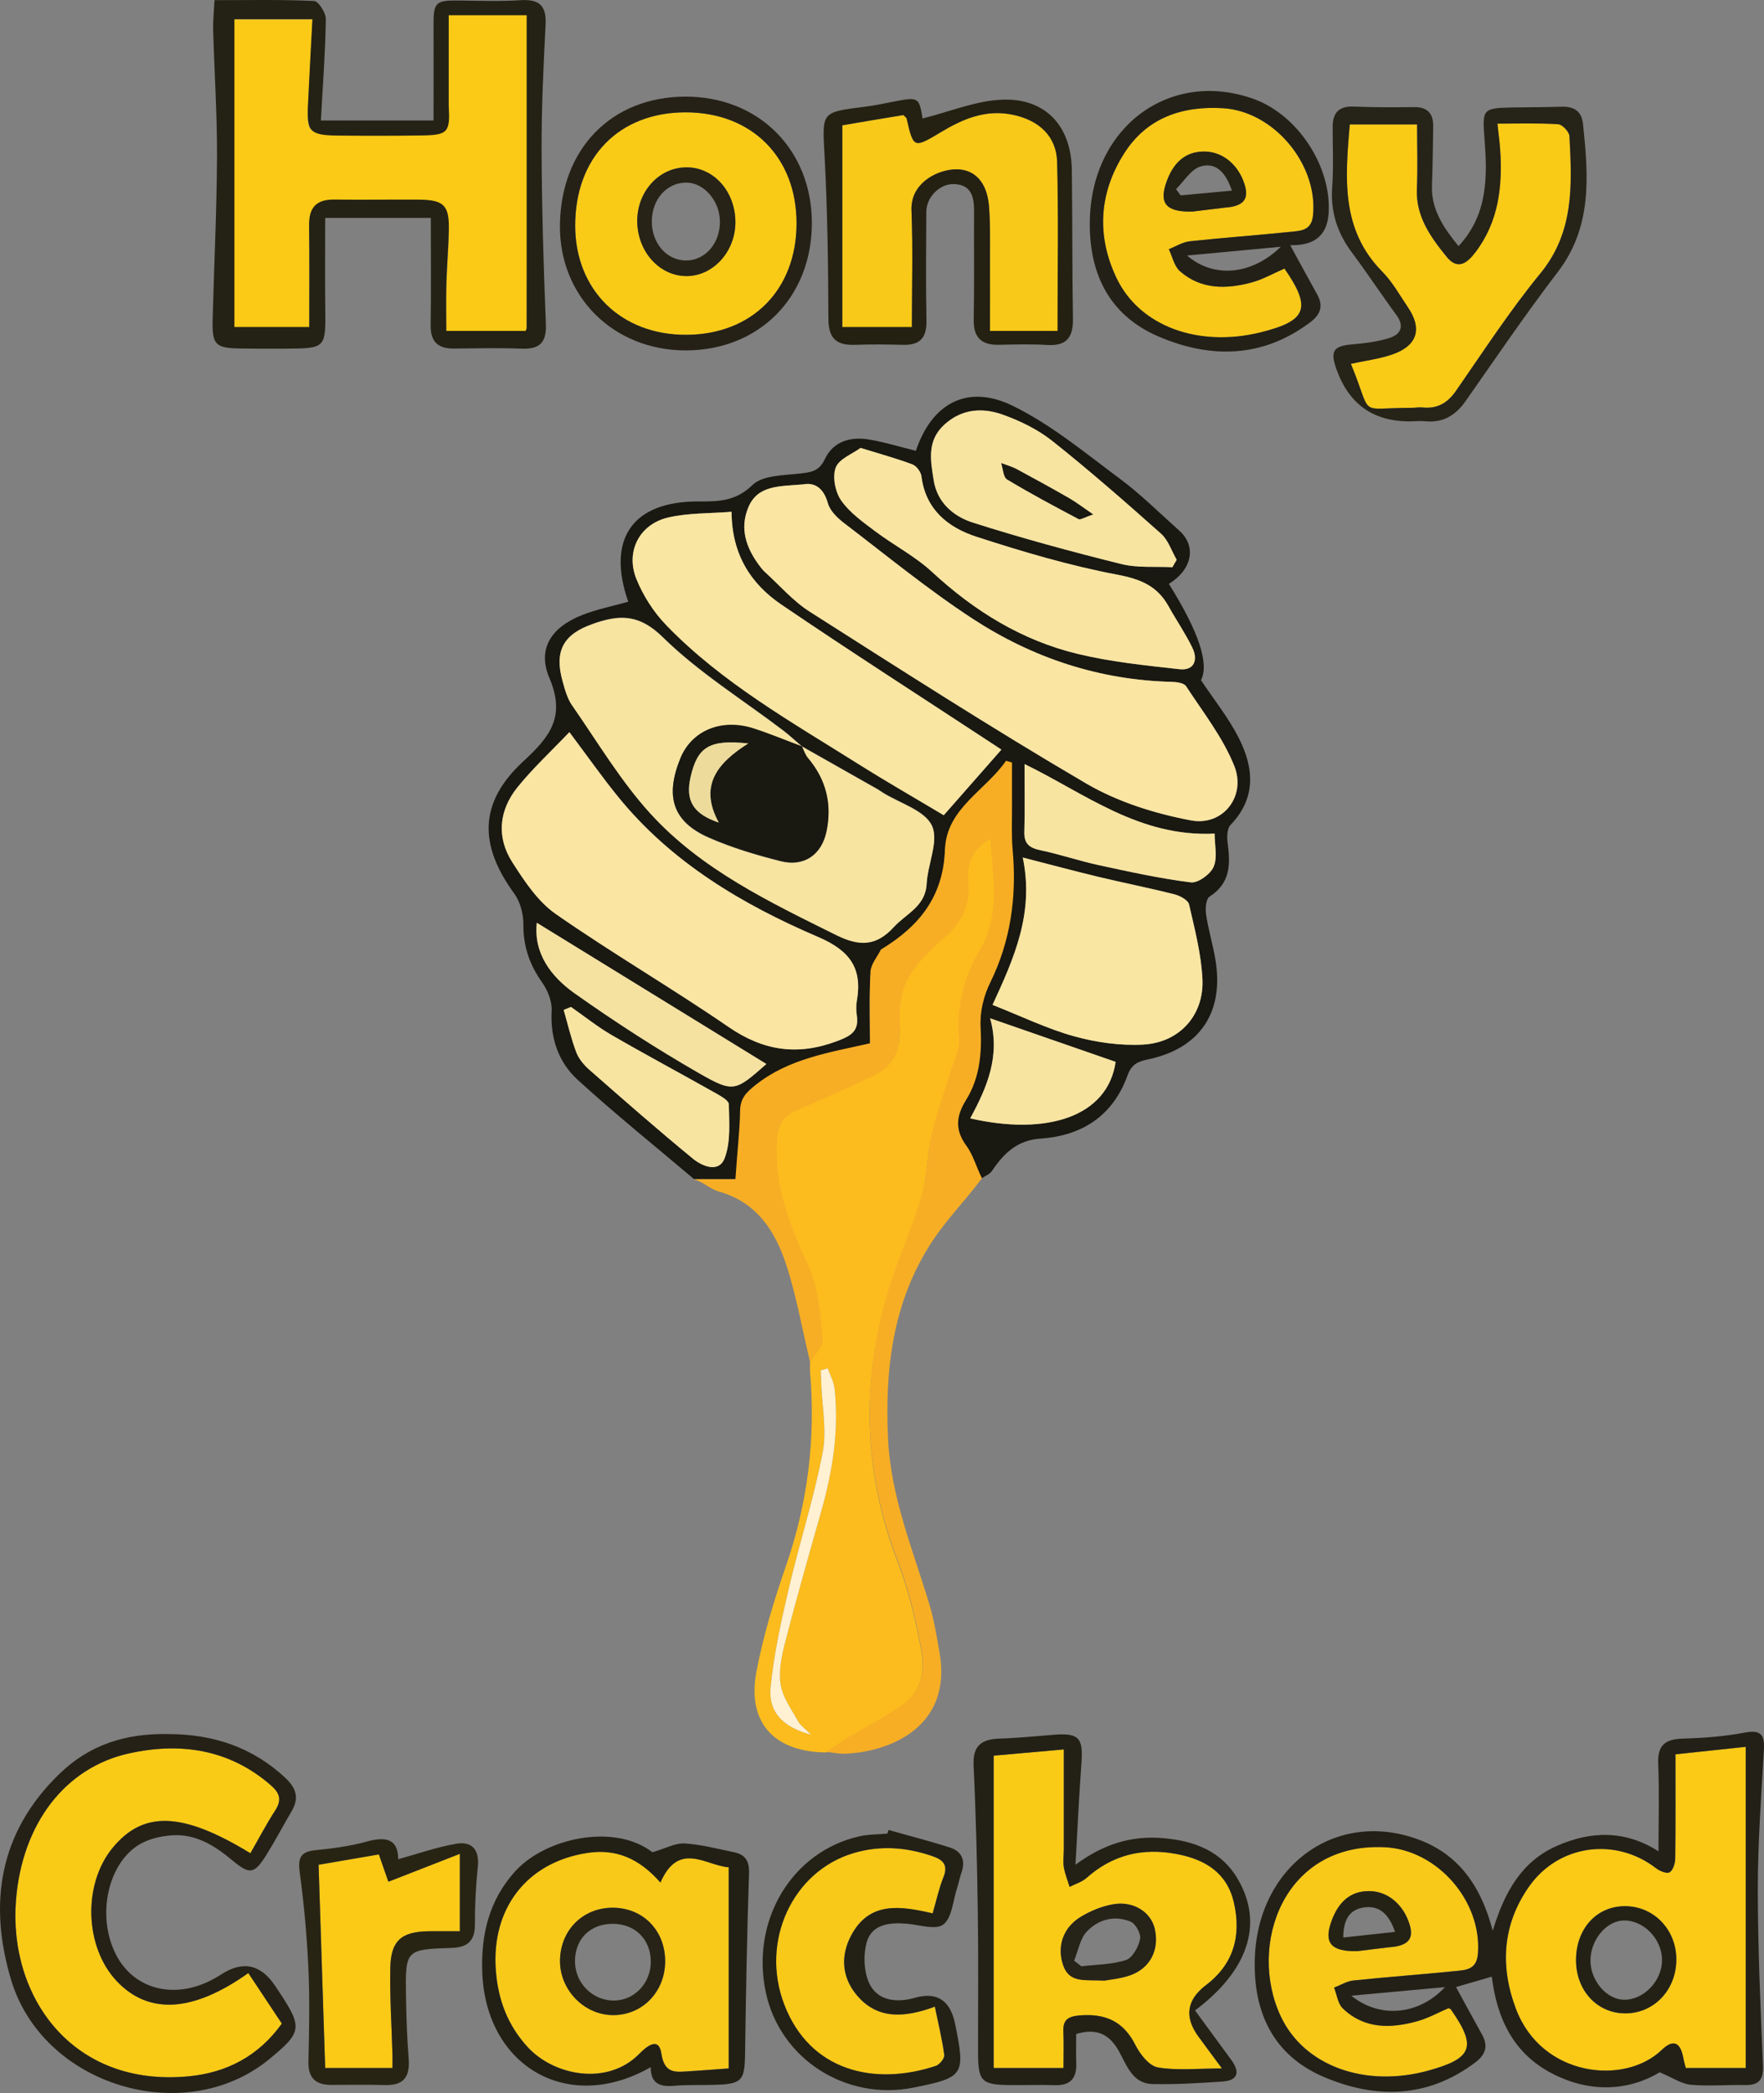 <?xml version="1.0" encoding="UTF-8"?>
<svg id="Layer_1" data-name="Layer 1" xmlns="http://www.w3.org/2000/svg" viewBox="0 0 1684.17 1998.11">
  <rect x="0" y="0" width="1684.17" height="1998.11" fill="#808080" stroke="none"/>
  <defs>
    <style>
      .cls-1 {
        fill: #f9e5a1;
      }

      .cls-1, .cls-2, .cls-3, .cls-4, .cls-5, .cls-6, .cls-7, .cls-8, .cls-9, .cls-10, .cls-11, .cls-12, .cls-13, .cls-14, .cls-15, .cls-16, .cls-17, .cls-18, .cls-19, .cls-20, .cls-21, .cls-22 {
        stroke-width: 0px;
      }

      .cls-2 {
        fill: #191811;
      }

      .cls-3 {
        fill: #fcbc1d;
      }

      .cls-4 {
        fill: #f7ae25;
      }

      .cls-5 {
        fill: #232116;
      }

      .cls-6 {
        fill: #fae5a3;
      }

      .cls-7 {
        fill: #f9e6a2;
      }

      .cls-8 {
        fill: #242113;
      }

      .cls-9 {
        fill: #252117;
      }

      .cls-10 {
        fill: #fff1d2;
      }

      .cls-11 {
        fill: #242215;
      }

      .cls-12 {
        fill: #f8c918;
      }

      .cls-13 {
        fill: #222015;
      }

      .cls-14 {
        fill: #eddb9b;
      }

      .cls-15 {
        fill: #282414;
      }

      .cls-16 {
        fill: #facb16;
      }

      .cls-17 {
        fill: #232017;
      }

      .cls-18 {
        fill: #f7e4a1;
      }

      .cls-19 {
        fill: #262318;
      }

      .cls-20 {
        fill: #272316;
      }

      .cls-21 {
        fill: #f5e2a1;
      }

      .cls-22 {
        fill: #faca16;
      }
    </style>
  </defs>
  <g>
    <g>
      <path class="cls-22" d="m1666.75,1974.26h-57.26c-.78-3.2-1.82-6.59-2.46-10.08-2.68-14.36-9.45-17.86-20.5-7.18-35.27,34.08-114.51,25.97-139.14-39.06-15.37-40.55-13.1-80.58,12.46-116.93,28.24-40.18,82.52-47.4,121.25-17.49,3.5,2.72,10.31,5.47,12.95,3.87,3.31-2.01,5.28-8.48,5.36-13.06.45-32.63.22-65.22.22-99.56,22.14-2.34,44.76-4.76,67.12-7.14v306.63Zm-66.3-104.17c-.33-28.35-21.73-50.34-49.07-50.34s-46.91,21.84-46.69,51.94c.22,29.39,21.06,51.08,48.33,50.37,27.08-.71,47.73-23.33,47.4-51.97h.04Z"/>
      <path class="cls-12" d="m1382.96,1917.12c1.08.48,1.9.6,2.2,1,25,35.75,20.95,46.88-21.47,58.56-59.9,16.52-118.53-4.06-140.93-51.94-31.51-67.38,2.27-166.19,99.63-161.32,50.04,2.53,92.75,51.68,88.66,101.83-1.23,15.07-11.42,15.37-21.28,16.37-32.48,3.31-65.03,5.62-97.47,9-6.36.67-12.35,4.46-18.53,6.81,2.64,6.7,3.53,15.29,8.26,19.83,20.76,19.98,46.1,19.38,71.69,12.09,10.23-2.9,19.79-8.26,29.28-12.31l-.04.07Zm-86.95-54.47c8.07-.97,19.42-2.38,30.77-3.72,1.9-.22,3.83-.26,5.69-.63,11.98-2.31,17.52-7.63,13.36-21.17-5.51-17.97-19.83-31.44-38.02-31.77-19.31-.33-30.14,11.42-36.35,28.16-7.78,20.91-1.12,29.8,24.59,29.13h-.04Z"/>
      <path class="cls-16" d="m239.06,1769.2c-65.03-39.66-102.2-40.78-131.55-5.1-28.65,34.79-26.75,94.76,4.02,127.27,30.36,32.07,72.62,29.87,125.56-7.78,10.49,15.81,20.95,31.62,32,48.25-22.25,31.03-52.61,46.88-88.99,50.34-111.54,10.68-172.29-76.57-164.81-168.5,5.95-72.96,47.03-126.46,108.15-139.85,48.66-10.68,95.24-4.09,134.9,30.25,8.74,7.55,11.01,14.14,4.39,24.33-8.33,12.8-15.4,26.38-23.66,40.78h0Z"/>
      <path class="cls-16" d="m948.72,1974.29v-298.23c21.92-1.93,45.79-4.06,66.97-5.95v95.13c0,5.77-.9,11.64,0,17.23,1.05,6.4,3.63,12.57,5.54,18.86,5.42-2.79,11.71-4.61,16.16-8.56,24.88-22.06,53.24-28.94,85.86-22.84,27.68,5.21,48.37,18.16,54.85,46.5,7.07,31.03.07,58.34-26.6,78.61-18.48,14.01-20.96,30.35-7.44,49,6.58,9.08,13.32,18.08,22.6,30.62-23.42,0-42.8,2.23-61.24-1-8.27-1.45-16.98-12.61-21.4-21.39-11.37-22.62-28.62-30.21-53.12-28.24-11.75.97-16.2,4.58-15.64,16,.56,10.79.11,21.62.11,34.23h-66.59l-.04.04Zm105.59-83.48c5.1-1,15.48-1.79,24.93-5.17,19.23-6.85,27.94-24.78,23.22-44.64-3.68-15.44-19.83-26.19-38.92-23.22-10.98,1.71-22.14,6.32-31.7,12.13-17.11,10.34-22.95,28.76-16.63,46.54,6.1,17.11,21.06,13.28,39.14,14.32l-.04.04Z"/>
      <path class="cls-12" d="m630.51,1797.17c17.6-40.33,43.79-16.03,65.22-14.66v192.05c-13.54.97-25.52,1.97-37.5,2.68-12.8.74-23.85,3.05-26.82-17-2.49-16.74-14.77-6.03-20.87.22-30.54,31.29-81.7,20.98-106.7-6.21-19.16-20.83-28.2-44.98-30.4-72.7-4.72-59.6,29.47-103.95,87.54-112.76,26.97-4.09,49.07,5.02,69.57,28.31l-.04.07Zm4.54,75.3c.15-29.54-21.24-51.34-50.26-51.27-28.2.07-49.41,21.09-50.11,49.67-.67,27.94,22.25,52.27,49.82,52.83,28.35.56,50.41-21.8,50.56-51.23h0Z"/>
      <path class="cls-12" d="m892.47,1915.7c3.42,16.59,7.03,31.25,9,46.17.41,3.16-4.5,9.15-8.11,10.38-58.6,19.46-120.28,5.17-144.72-58.67-23.22-60.57,8.18-127.42,66.45-144.57,25.45-7.52,50.52-5.54,75.34,3.09,9.86,3.42,14.96,8.37,10.27,19.94-4.28,10.53-6.62,21.84-10.34,34.6-30.06-6.92-60.16-12.13-77.76,21.02-10.08,18.97-9.11,39.06,4.46,55.99,19.9,24.81,46.39,22.69,75.34,12.09l.07-.04Z"/>
      <path class="cls-22" d="m310.45,1974.22c-2.12-65.07-4.17-128.54-6.29-194.02,16.93-2.9,37.24-6.4,57.55-9.86,3.46,9.97,6.47,18.64,9.08,26.08,23.07-9,44.46-17.37,68.23-26.64v73.89c-10.68,0-20.09-.11-29.5,0-26.41.33-36.39,8.85-36.91,35.34-.52,27.42,1.3,54.91,2.08,82.37.11,3.72,0,7.44,0,12.87h-64.29l.04-.04Z"/>
      <path class="cls-17" d="m1583.45,1767.34c0-28.83.86-56.18-.3-83.45-.74-17.86,6.62-23.62,23.51-24.11,19.76-.56,39.73-2.05,59.12-5.73,15.89-3.01,19.09,2.46,18.27,16.67-2.46,44.09-5.8,88.21-5.8,132.33,0,56.29,2.6,112.54,4.91,168.79.56,13.39-3.68,18.97-17.08,18.68-17.3-.37-34.71,1.26-51.86-.3-8.71-.78-16.96-6.59-29.61-11.87-29.84,17.75-66.52,20.05-103.13.93-36.68-19.16-52.27-52.46-57.22-92.23-11.64,3.39-22.92,6.66-34.15,9.9,8.15,14.88,16.41,30.21,24.89,45.43,6.1,10.9,3.31,19.12-6.36,26.45-45.5,34.41-95.28,35.08-144.87,13.88-48.4-20.69-67.41-62.02-65.74-113.17,2.86-88.1,77.23-142.53,156-113.51,38.02,13.99,59.82,43.71,71.17,87.21,11.2-37.35,27.87-66.19,60.75-80.84,32.52-14.47,65.4-15.55,97.55,4.99l-.04-.04Zm83.3,206.88v-306.6c-22.36,2.38-44.98,4.76-67.12,7.14,0,34.34.19,66.97-.22,99.56-.07,4.58-2.08,11.05-5.36,13.06-2.64,1.6-9.45-1.15-12.95-3.87-38.73-29.91-93.01-22.73-121.25,17.49-25.56,36.35-27.83,76.38-12.46,116.93,24.63,64.99,103.87,73.11,139.14,39.06,11.01-10.64,17.82-7.18,20.5,7.18.63,3.5,1.67,6.88,2.46,10.08h57.26v-.04Zm-283.79-57.1c-9.49,4.06-19.05,9.41-29.28,12.31-25.6,7.25-50.93,7.85-71.69-12.09-4.72-4.54-5.62-13.1-8.26-19.83,6.18-2.34,12.2-6.18,18.53-6.81,32.44-3.39,65.03-5.73,97.47-9,9.86-1,20.05-1.3,21.28-16.37,4.13-50.15-38.58-99.33-88.66-101.83-97.36-4.91-131.14,93.94-99.63,161.32,22.4,47.88,80.99,68.45,140.93,51.94,42.41-11.68,46.5-22.81,21.47-58.56-.3-.45-1.08-.52-2.2-1l.04-.07Zm-92.79-11.91c27.49,22.28,64.7,18.34,89.4-8.18-29.58,2.72-57.81,5.28-89.4,8.18h0Z"/>
      <path class="cls-9" d="m160.52,1655.46c42.52,0,80.29,12.24,111.95,41.85,10.57,9.9,13.28,19.42,5.88,31.92-8.11,13.73-15.48,27.9-23.92,41.41-11.68,18.64-15.96,19.27-32.66,5.32-17.11-14.29-35.38-25.78-58.67-23.77-9.26.78-19.12,2.94-27.31,7.14-32.63,16.82-44.42,69.61-24.78,107.18,17.04,32.59,54.95,42.45,91,23.7,2.83-1.49,5.65-2.98,8.33-4.76,20.91-13.91,38.3-10.54,52.16,10.12,1.41,2.12,2.86,4.24,4.28,6.36,22.25,33.82,21.58,38.25-9.86,63.99-80.69,66.04-215.89,25.34-246.25-75.64-22.17-73.7-11.2-141.75,46.47-197.22,28.24-27.16,62.06-38.36,103.46-37.65l-.07.04Zm78.54,113.73c8.26-14.36,15.37-27.98,23.66-40.78,6.62-10.19,4.35-16.78-4.39-24.33-39.66-34.34-86.24-40.92-134.9-30.25-61.13,13.43-102.2,66.93-108.15,139.85-7.48,91.93,53.28,179.17,164.81,168.5,36.39-3.5,66.78-19.31,88.99-50.34-11.05-16.63-21.5-32.44-32-48.25-52.98,37.69-95.2,39.88-125.56,7.78-30.77-32.52-32.66-92.49-4.02-127.27,29.39-35.68,66.52-34.56,131.55,5.1h0Z"/>
      <path class="cls-5" d="m1140.88,1919.2c11.98,16.33,23.33,31.73,34.64,47.25,8.26,11.31,6.92,19.68-8.37,20.72-22.28,1.53-44.64,2.86-66.97,2.38-18.53-.41-24.37-17.45-31.36-30.4-9.38-17.41-21.91-23.22-41.33-17.37,0,9.11-.26,18.56.07,27.98.48,14.25-5.62,21.35-20.42,20.87-13.43-.45-26.9,0-40.33-.07-30.21-.15-33.04-2.9-33.04-32.4-.04-44.16.45-88.32-.22-132.45-.67-46.69-1.75-93.42-4.02-140.03-.97-19.53,7.81-25.41,25.22-25.93,17.19-.52,34.34-2.31,51.49-3.65,23.7-1.9,28.05,2.98,26.3,26.64-2.34,31.18-3.72,62.43-5.73,97.44,26.71-19.76,53.5-28.01,83.75-25.37,30.4,2.64,56.18,12.5,71.88,40.18,23.81,41.93,9.19,86.39-41.48,124.26l-.07-.04Zm-192.12,55.06h66.59c0-12.61.45-23.44-.11-34.23-.6-11.42,3.89-15.03,15.64-16,24.5-1.97,41.75,5.62,53.12,28.24,4.41,8.78,13.13,19.94,21.4,21.39,18.44,3.24,37.86,1,61.24,1-9.24-12.54-15.97-21.54-22.6-30.62-13.52-18.63-11.04-34.96,7.44-49,26.71-20.24,33.71-47.58,26.6-78.61-6.47-28.35-27.12-41.33-54.85-46.5-32.66-6.14-60.98.78-85.86,22.84-4.41,3.91-10.74,5.77-16.16,8.56-1.91-6.29-4.49-12.43-5.54-18.86-.9-5.62,0-11.5,0-17.23v-95.13c-21.14,1.86-45.01,3.98-66.97,5.95v298.23l.04-.04Z"/>
      <path class="cls-13" d="m621.32,1973.41c-78.87,45.2-157.86-.6-160.91-91.15-1.19-35.79,6.66-68.23,31.18-95.5,29.09-32.4,95.13-46.43,131.33-18.49,12.84-3.76,21.95-8.93,30.69-8.41,15.77.97,31.36,5.13,46.95,8.33,10.9,2.23,14.99,8.18,14.58,20.35-1.97,57.33-2.98,114.7-3.79,172.03-.37,25.89-2.79,29.02-29.35,29.76-12.8.37-25.63-.22-38.36.89-13.36,1.15-22.58-1.9-22.32-17.86v.04Zm9.23-176.2c-20.46-23.29-42.6-32.4-69.57-28.31-58.07,8.78-92.27,53.16-87.54,112.76,2.2,27.72,11.27,51.86,30.4,72.7,25,27.2,76.16,37.5,106.7,6.21,6.1-6.25,18.38-16.96,20.87-.22,2.98,20.05,14.03,17.75,26.82,17,12.02-.71,24-1.71,37.5-2.68v-192.05c-21.43-1.38-47.62-25.67-65.22,14.66l.04-.07Z"/>
      <path class="cls-5" d="m848.27,1746.99c19.42,5.47,38.99,10.53,58.22,16.59,11.68,3.68,15.63,12.2,11.46,24.15-1.67,4.8-2.6,9.86-4.17,14.7-3.94,12.05-4.76,28.27-13.1,34.79-7.14,5.58-23.03.3-35.01-.74-16.37-1.41-33.37.56-38.17,17.67-3.53,12.61-2.75,29.73,3.27,40.92,8.15,15.07,25.63,17,42.6,12.17,21.06-6.03,33.9,2.29,38.54,24.96,9.97,48.85,8.52,51.08-39.77,60.75-64.66,12.95-127.31-27.38-140.93-90.63-14.77-68.68,24.63-134.75,89.4-149.3,8.67-1.93,17.78-1.75,26.71-2.57.3-1.15.63-2.27.93-3.42v-.04Zm44.24,168.72c-28.94,10.6-55.43,12.72-75.34-12.09-13.58-16.93-14.55-37.02-4.46-55.99,17.6-33.15,47.7-27.94,77.76-21.02,3.72-12.76,6.06-24.07,10.34-34.6,4.69-11.57-.45-16.52-10.27-19.94-24.81-8.63-49.89-10.57-75.34-3.09-58.26,17.15-89.66,84.01-66.45,144.57,24.44,63.84,86.13,78.13,144.72,58.67,3.61-1.19,8.52-7.22,8.11-10.38-1.97-14.88-5.62-29.58-9-46.17l-.07.04Z"/>
      <path class="cls-15" d="m380.24,1774.89c18.68-5.13,36.68-11.53,55.25-14.73,14.73-2.53,22.36,5.28,20.72,21.58-1.86,18.38-2.86,36.94-2.79,55.43.07,15.55-6.92,21.88-21.8,22.4-44.46,1.49-44.68,1.64-44.01,46.32.3,19.83,1,39.66,2.57,59.41,1.3,16.7-4.24,25.67-22.14,25.22-17.3-.45-34.6-.15-51.9-.15-14.92,0-22.02-6.66-21.69-22.32.67-29.43,1.34-58.97,0-88.36-1.38-30.54-4.09-61.13-8.22-91.45-1.86-13.69-.19-20.39,14.73-21.91,16.48-1.67,33.19-3.83,49.07-8.22,18.49-5.13,30.06-2.57,30.14,16.74l.07.04Zm-69.83,199.37h64.29c0-5.39.07-9.11,0-12.87-.78-27.46-2.6-54.91-2.08-82.37.48-26.49,10.49-34.97,36.91-35.34,9.41-.11,18.83,0,29.5,0v-73.89c-23.77,9.3-45.17,17.63-68.23,26.64-2.57-7.44-5.58-16.11-9.08-26.08-20.31,3.5-40.63,6.96-57.55,9.86,2.12,65.48,4.2,128.95,6.29,194.02l-.04.04Z"/>
    </g>
    <path class="cls-5" d="m1600.45,1870.09c.33,28.65-20.31,51.27-47.4,51.97-27.31.71-48.14-21.02-48.33-50.37-.22-30.1,19.46-51.97,46.69-51.94,27.34,0,48.74,21.99,49.07,50.34h-.04Zm-49.96-36.68c-16.82.11-32.22,18.71-32,38.62.22,18.97,15.25,36.57,31.66,37.02,19.23.52,37.09-18.27,36.65-38.62-.41-19.68-17.56-37.17-36.35-37.05l.04.04Z"/>
    <path class="cls-11" d="m1295.98,1862.65c-25.71.67-32.37-8.22-24.59-29.13,6.21-16.74,17.04-28.5,36.35-28.16,18.19.33,32.52,13.8,38.02,31.77,4.17,13.54-1.38,18.9-13.36,21.17-1.86.37-3.79.41-5.69.63-11.35,1.38-22.69,2.75-30.77,3.72h.04Zm35.94-18.34c-5.77-16.89-15.14-26.38-31.66-22.99-13.39,2.75-17.63,13.5-17.82,28.35,17.19-1.86,32.74-3.57,49.48-5.39v.04Z"/>
    <path class="cls-19" d="m1054.3,1890.82c-18.08-1.04-33.07,2.79-39.14-14.32-6.32-17.78-.48-36.2,16.63-46.54,9.56-5.8,20.72-10.38,31.7-12.13,19.09-3.01,35.23,7.78,38.92,23.22,4.72,19.87-3.98,37.8-23.22,44.64-9.45,3.39-19.79,4.17-24.93,5.17l.04-.04Zm-28.83-19.01c2.31,1.79,4.61,3.53,6.92,5.32,14.32-1.71,29.24-1.6,42.67-5.99,6.21-2.05,11.79-12.39,13.43-19.9,1.08-4.87-4.13-14.58-8.85-16.63-15.37-6.59-30.99-2.23-41.93,9.26-6.59,6.92-8.3,18.45-12.2,27.9l-.04.04Z"/>
    <path class="cls-20" d="m635.05,1872.51c-.15,29.39-22.21,51.75-50.56,51.23-27.57-.52-50.52-24.85-49.82-52.83.71-28.57,21.91-49.59,50.11-49.67,29.02-.07,50.41,21.73,50.26,51.27h0Zm-49.63-35.91c-21.5-.19-36.16,13.91-36.46,35.16-.33,20.87,16.33,38.02,36.94,38.1,19.68.04,35.53-16.59,35.46-37.2-.11-21.09-14.84-35.9-35.9-36.05h-.04Z"/>
  </g>
  <g>
    <path class="cls-22" d="m502.87,316.2h-76.82s-.33-27.64.07-42.03c.48-16.63,1.86-33.22,2.34-49.85.67-24.18-4.46-29.5-28.54-29.69-26.9-.19-53.83.3-80.73-.07-17.08-.26-24.37,7.48-24.11,24.44.48,31.96.15,100.93.15,100.93h-75.15V18.57h78.34c-1.44,28.53-2.87,56.27-4.27,83.97-1.32,27.1,2.31,23.86,29.34,24.2,27.33.3,53.67-.58,81-1,25.1-.38,20,5.85,20-20,0-28.38,4-65.07,4-94h76l-1.65,304.46h.04Z"/>
    <path class="cls-16" d="m1288.69,118.74h64.21c0,20.91.71,41.15-.19,61.27-1.19,26.6,13.06,46.21,28.39,65.11,10.57,13.02,19.57,6.14,27.57-4.43,22.25-29.35,25.89-63.1,23.51-98.26-.48-6.99-1.45-13.95-2.6-24.41,20.05,0,39.1-.67,58,.56,3.98.26,10.6,7.25,10.79,11.38,2.34,45.98,4.87,91.26-27.79,131.07-29.13,35.49-54.28,74.3-80.55,112.09-8.15,11.72-17.97,17.34-32.07,15.85-3.16-.33-6.4.33-9.6.33-54.24,0-36.87,10.23-58.71-42,13.5-2.98,27.42-4.61,40.29-9.19,23.29-8.3,27.98-24.41,14.32-44.57-7.89-11.64-14.84-24.37-24.63-34.23-40.03-40.48-35.23-90.03-31.03-140.56l.07-.04Z"/>
    <path class="cls-12" d="m1009.48,320.74h-67c0-20.23,2.89-49.61,2.77-70.48-.11-17.89.45-35.9-1-53.68-1.97-23.81-14.99-36.61-34.75-34.75-17.08,1.6-40.22,14.1-39.21,39.03,1.49,36.98.37,74.04.37,115.06h-66.48V119.64c16.59-2.9,37.76-6.4,58.45-9.78,1.49,1.64,2.83,2.38,3.05,3.42,6.55,28.31,6.66,28.54,32.81,12.8,21.32-12.8,43.04-21.99,68.9-16.44,24.63,5.25,41.37,20.39,41.97,45.2,1.26,52.31,6.12,103.2,6.12,155.91l-6,10Z"/>
    <path class="cls-12" d="m1226.33,256.4c26.15,37.8,21.47,49.93-22.66,60.87-59.23,14.7-115.67-5.51-137.73-51.9-19.16-40.22-16.74-81.14,7.29-118.9,21.73-34.08,55.32-45.5,94.46-43.16,48.7,2.94,90.89,53.98,85.87,102.46-1.45,13.91-10.9,14.47-20.13,15.44-32.48,3.31-65.03,5.62-97.47,9.15-6.88.74-13.39,4.95-20.05,7.52,3.42,7.11,5.13,16.22,10.6,21.02,20.2,17.71,44.5,17.23,68.72,10.68,10.31-2.79,19.87-8.33,31.07-13.17h.04Zm-87.54-54.42c8.07-.97,19.42-2.38,30.77-3.76,1.9-.22,3.79-.3,5.69-.63,12.28-2.27,17.15-8.11,13.06-21.39-5.51-17.89-20.02-31.33-38.21-31.51-19.31-.22-30.06,11.64-36.2,28.39-7.63,20.87-.93,29.61,24.89,28.91Z"/>
    <path class="cls-16" d="m655.03,319.64c-62.17.11-105.73-42.71-105.84-104.06-.15-65.33,41.74-108.37,105.47-108.34,63.13,0,105.92,42.86,105.88,105.96-.04,63.43-42.52,106.33-105.47,106.44h-.04Zm.33-159.9c-26.53.04-47.73,23.77-46.95,52.61.74,28.42,21.5,51.08,46.84,51.19,26.04.11,47.58-24.18,46.84-52.9-.74-28.76-21.13-50.97-46.73-50.93v.04Z"/>
    <path class="cls-11" d="m306.34,115.02h107.58c0-31.41.11-61.04,0-90.71-.11-22.23,1.85-24.08,24.5-23.82,19.48.23,39.03.94,58.43-.3,17.55-1.13,24.95,4.76,24.05,22.99-2,40.2-4,80.44-3.81,120.64.23,55.15,1.85,110.34,4.08,165.45.75,18.38-6.42,24.27-23.71,23.59-21.4-.83-42.88-.3-64.32-.11-15.4.11-22.23-6.87-21.97-22.61.53-33.52.15-67.08.15-102.11h-100.86c0,29.56-.26,57.94.08,86.29.42,38.28.6,38.31-38.58,38.54-14.31.08-28.57.08-42.88-.15-23.48-.38-26.69-3.66-26.05-27.67,1.36-51.86,3.93-103.73,4.15-155.63.19-40.2-2.53-80.44-3.66-120.68-.26-8.87.75-17.78,1.28-28.57,32.95,0,64.09-.68,95.12.79,4.19.19,11.25,11.32,11.17,17.29-.45,31.1-2.83,62.13-4.72,96.71l-.04.08Zm196.49,198.41V14.57h-74.41v86.24c1.45,25.45-.71,28.13-25.45,28.5-26.9.41-53.8.41-80.69.11-26.6-.3-29.5-3.68-28.2-30.4,1.34-27.31,2.75-54.58,4.2-80.74h-74.48v293.91h71.47c0-33.33.33-65.29-.15-97.24-.26-16.96,7.03-24.7,24.11-24.44,26.9.37,53.8-.11,80.73.07,24.07.19,29.2,5.54,28.54,29.69-.45,16.63-1.86,33.22-2.34,49.85-.41,14.4-.07,28.83-.07,45.79h75.75l1-2.49Z"/>
    <path class="cls-19" d="m1392.45,235.05c28.39-30.4,27.64-66.67,24.85-103.17-2.12-27.75-1.71-28.72,26.97-29.28,15.37-.3,30.73-.15,46.1-.71,12.13-.45,19.68,3.87,21.02,16.7,5.13,49.29,9.08,97.73-24.15,141.15-30.66,40.03-58.97,81.85-87.95,123.14-9.67,13.8-21.73,21.06-38.88,19.27-4.43-.45-8.97.04-13.43.11-35.59.47-59.33-16.31-71.21-50.34-5.92-17-2.49-21.62,15.14-23.14,11.98-1.04,24.18-2.49,35.57-6.1,10.83-3.42,14.7-11.12,6.62-22.1-14.4-19.53-27.72-39.92-42.26-59.34-14.03-18.71-20.61-38.88-18.94-62.5,1.38-19.12.41-38.39.45-57.59,0-13.28,5.77-19.94,19.87-19.38,19.2.74,38.43.78,57.63.48,13.17-.19,18.71,6.21,18.49,18.68-.33,18.53-.45,37.09-1.19,55.62-.97,23.55,11.2,40.92,25.34,58.41l-.04.07Zm-103.76-116.27c-4.2,50.52-9,100.08,31.03,140.56,9.78,9.9,16.74,22.58,24.63,34.23,13.65,20.16,8.93,36.27-14.32,44.57-12.87,4.58-26.79,6.21-40.29,9.19,21.84,52.23,4.46,42,58.71,42,3.2,0,6.44-.67,9.6-.33,14.14,1.49,23.92-4.13,32.07-15.85,26.27-37.8,51.42-76.6,80.55-112.09,32.66-39.81,30.13-85.08,27.79-131.07-.22-4.17-6.81-11.12-10.79-11.38-18.9-1.23-37.95-.56-58-.56,1.12,10.49,2.12,17.45,2.6,24.41,2.38,35.16-1.27,68.9-23.51,98.26-8.04,10.6-17,17.45-27.57,4.43-15.33-18.9-29.54-38.51-28.39-65.11.89-20.13.19-40.37.19-61.27h-64.21l-.07.04Z"/>
    <path class="cls-8" d="m880.75,113.13c26.12-6.51,50.78-16.93,75.82-17.97,41.59-1.79,66.19,25.22,66.74,66.82.63,47.4.3,94.8,1.08,142.19.3,17.45-5.65,26.27-24.33,25.19-15.33-.93-30.77-.56-46.13-.19-16.78.41-24.59-6.73-24.26-24.11.6-34.56.15-69.16.3-103.76.04-13.39-2.64-24.93-18.94-25.56-13.8-.52-26.56,12.39-26.64,26.49-.19,34.6-.56,69.2.15,103.76.33,16.33-6.06,23.7-22.47,23.22-15.37-.45-30.77-.52-46.13,0-17.63.56-25-6.44-25.04-24.96-.19-51.82-.86-103.69-3.65-155.4-2.23-41.85-3.72-41.67,37.72-46.84,9.49-1.19,18.9-3.13,28.31-4.99,23.59-4.65,24.26-4.2,27.53,16.15l-.07-.04Zm128.91,202.79c0-56.43.89-108.78-.37-161.09-.6-24.81-17.3-39.96-41.97-45.2-25.86-5.51-47.58,3.65-68.9,16.44-26.15,15.74-26.27,15.51-32.81-12.8-.22-1-1.56-1.79-3.05-3.42-20.69,3.39-41.85,6.85-58.37,9.78v192.56h66.41c0-37.31,1.08-74.4-.37-111.34-1-24.93,22.14-37.43,39.21-39.03,19.76-1.86,32.78,10.94,34.75,34.75,1.49,17.82.89,35.79,1,53.68.15,20.83,0,41.67,0,65.66h64.47Z"/>
    <path class="cls-9" d="m654.47,334.52c-69.16-.11-120.84-51.82-119.87-120.02,1.04-72.7,49.26-121.99,119.5-122.25,70.13-.3,121.14,50.71,121.02,120.95-.15,70.76-50.52,121.4-120.69,121.32h.04Zm.56-14.88c62.95-.11,105.44-43.01,105.47-106.44.04-63.1-42.75-105.92-105.88-105.96-63.69,0-105.58,43.01-105.47,108.34.11,61.35,43.71,104.21,105.84,104.06h.04Z"/>
    <path class="cls-17" d="m1231.84,234.12c9.34,17.04,17.41,32.11,25.75,46.99,6.1,10.94,3.16,19.12-6.47,26.41-45.5,34.38-95.28,35.01-144.87,13.8-48.36-20.69-67.38-62.06-65.66-113.21,2.9-88.06,77.01-141.9,156.11-113.73,42.6,15.18,75.11,65.26,71.73,109.94-1.71,22.55-15.81,30.14-36.53,29.76l-.04.04Zm-5.51,22.28c-11.2,4.87-20.76,10.38-31.07,13.17-24.26,6.59-48.51,7.07-68.72-10.68-5.47-4.8-7.18-13.88-10.6-21.02,6.66-2.6,13.17-6.77,20.05-7.52,32.44-3.5,64.99-5.8,97.47-9.15,9.23-.93,18.68-1.53,20.13-15.44,5.06-48.48-37.13-99.52-85.87-102.46-39.14-2.34-72.77,9.08-94.46,43.16-24.03,37.72-26.45,78.69-7.29,118.9,22.1,46.39,78.5,66.56,137.73,51.9,44.12-10.94,48.81-23.07,22.66-60.87h-.04Zm-93.01-12.46c25.71,22.1,61.98,18.53,89.51-8.37-30.51,2.86-59.08,5.54-89.51,8.37Z"/>
    <path class="cls-11" d="m1138.79,201.97c-25.86.71-32.55-8.04-24.89-28.91,6.14-16.78,16.89-28.61,36.2-28.39,18.19.19,32.74,13.62,38.21,31.51,4.09,13.28-.78,19.12-13.06,21.39-1.86.33-3.79.41-5.69.63-11.35,1.38-22.69,2.75-30.77,3.76Zm37.32-19.98c-5.65-17.08-15.18-27.61-30.1-22.99-9.08,2.83-15.55,14.06-23.18,21.54,1.45,2.01,2.86,3.98,4.32,5.99,15.59-1.45,31.18-2.9,49-4.54h-.04Z"/>
    <path class="cls-20" d="m655.37,159.75c25.63-.04,45.98,22.17,46.73,50.93.74,28.72-20.8,53.02-46.84,52.9-25.37-.11-46.1-22.81-46.84-51.19-.74-28.83,20.42-52.57,46.95-52.61v-.04Zm-.3,88.92c18.45-.04,32.7-16.7,32.26-37.76-.37-19.31-15.14-36.31-31.73-36.57-18.71-.3-33.19,15.74-33.3,36.91-.11,21.02,14.29,37.46,32.78,37.43Z"/>
  </g>
  <g>
    <g>
      <g>
        <path class="cls-2" d="m662.44,1125.51c-37.02-31.36-74.93-61.8-110.76-94.53-18.49-16.89-26.41-39.85-25-66.04.48-8.93-3.76-19.49-9.08-27.05-11.94-16.89-18.12-34.45-17.89-55.36.11-9.86-2.98-21.54-8.71-29.43-34.19-46.95-33.71-87.17,8.74-126.38,25.15-23.22,40.55-42.3,24.81-79.43-12.02-28.35,2.27-48.77,31.44-60.2,14.06-5.51,29.17-8.48,43.83-12.61-21.02-60.31,4.28-96.17,67.56-95.76,19.09.11,35.16-.26,51.12-15.74,9.64-9.34,29.61-9.11,45.2-10.9,10.75-1.23,18.34-2.12,23.85-13.8,8.04-17.11,24.7-21.65,42.45-18.64,14.99,2.53,29.61,7.11,44.42,10.75,15.25-45.35,49.11-64.18,92.56-42.93,36.79,17.97,69.27,45.13,102.5,69.79,19.94,14.84,37.69,32.63,56.33,49.22,16.82,14.99,12.46,37.2-9.82,50.93,28.45,45.54,38.67,76.18,30.66,91.93,12.35,18.6,26.15,35.72,35.94,54.91,14.51,28.54,17.19,57.37-7.81,83.37-3.39,3.53-3.46,11.72-2.68,17.41,2.72,20.02,2.68,38.13-17.23,50.89-3.42,2.2-4.24,11.27-3.42,16.78,2.05,13.88,6.06,27.46,8.59,41.3,9.45,51.53-13.69,86.95-64.33,97.44-9.71,2.01-15.51,4.99-19.12,14.99-13.84,38.62-43.34,57.85-83,60.53-22.51,1.53-35.19,14.1-46.5,30.88-2.12,3.16-6.59,4.8-9.97,7.14-4.76-9.04-8.48-18.83-14.47-26.94-11.2-15.1-12.17-29.32-2.08-45.5,12.84-20.61,16.63-43.23,15.29-67.79-.82-14.62,1.64-31.1,8.04-44.09,19.57-39.66,26.41-80.81,22.47-124.41-1.26-13.95-.52-28.13-.63-42.19-.07-13.69,0-27.42,0-41.12-2.95-.89-2.75-.83-5.69-1.71-19.41,28.21-56.65,45.38-58.07,84.27-1.6,44.64-24.18,72.81-59.6,94.5-.56.33-1.3.6-1.53,1.12-3.46,6.88-9.41,13.65-9.78,20.72-1.26,22.77-.48,45.65-.48,68.23-39.32,8.93-77.46,14.66-108.86,39.66-8.56,6.81-14.51,12.46-14.73,24.37-.33,19.64-2.72,39.21-4.46,61.46h-40.14l.07-.07Zm103.09-413.22l.26.26c-6.03-5.13-11.79-10.64-18.08-15.4-38.65-29.39-80.62-55.32-114.96-89.07-21.43-21.02-39.25-21.62-62.99-13.95-1.23.41-2.38.89-3.61,1.3-28.31,9.75-37.05,25.86-29.02,54.58,2.23,7.96,4.46,16.48,9.08,23.1,24.37,35.01,46.43,72.25,74.97,103.54,48.66,53.31,113.36,84.12,177.28,115.82,22.73,11.27,38.51,10.31,55.06-7.78,11.68-12.76,30.1-19.53,31.21-41.11.97-18.94,11.87-41.26,4.99-55.66-6.99-14.55-30.47-21.21-46.73-31.33-1.64-1-3.13-2.23-4.8-3.16-24.18-13.73-48.4-27.42-72.62-41.11l-.04-.04Zm1.41-249.86c-23.48,1.93-43.64.74-52.46,21.99-8.48,20.39-1.93,38.8,10.64,55.62,1.53,2.05,3.09,4.17,4.99,5.84,14.17,12.84,27.01,27.87,42.93,38.02,87.39,55.66,174.6,111.72,263.96,164.03,30.1,17.63,65.63,28.8,100.12,35.27,30.47,5.73,52.87-23.03,41.37-51.9-10.83-27.2-29.8-51.27-46.02-76.16-2.01-3.13-9-4.09-13.73-4.2-69.09-1.67-132.56-22.77-189.7-60.01-42.75-27.87-82.41-60.46-123.03-91.48-6.44-4.91-13.5-11.76-15.55-19.01-4.43-15.96-13.99-19.9-23.51-18.01h0Zm-223.3,236.47c-17.49,18.38-34.9,34.45-49.59,52.68-17.63,21.91-20.28,47.55-4.95,71.47,11.53,18.04,24.37,37.5,41.44,49.41,53.87,37.58,110.83,70.69,164.96,107.85,33.41,22.95,66,27.79,103.98,13.47,14.03-5.28,20.65-9.9,18.56-24.63-.63-4.39-.74-9.04,0-13.39,5.51-31.21-6.25-48.14-36.79-61.24-72.66-31.14-140.37-71.28-191.3-134.12-15.22-18.75-29.13-38.58-46.32-61.5Zm412.48,16.7c-5.06-3.31-8.18-5.39-11.31-7.44-66.26-43.53-133.04-86.31-198.59-130.88-29.17-19.79-47.55-47.88-47.73-88.73-20.98,1.71-41.63.97-60.98,5.58-27.05,6.47-40.37,32.44-29.95,58.41,6.47,16.15,16.67,31.96,28.76,44.46,53.13,54.84,119.31,92.12,183.19,132.33,26.79,16.89,54.32,32.63,81.55,48.92,19.01-21.62,36.27-41.3,55.06-62.65Zm-8.48,243.68c28.01,11.05,52.35,22.95,78.02,30.02,21.13,5.84,44.01,9.08,65.81,7.89,34.79-1.93,58.22-28.13,56.59-62.5-1.15-23.92-7.37-47.73-12.76-71.25-.97-4.17-8.63-8.33-13.91-9.67-24.07-6.1-48.48-10.94-72.66-16.7-22.55-5.39-44.94-11.46-72.21-18.45,11.01,52.9-8.07,95.58-28.87,140.67h0Zm-126.01-531.68c-7.89,5.8-20.65,10.53-23.74,18.79-3.27,8.85-.48,23.22,5.17,31.33,8.11,11.64,20.69,20.57,32.37,29.35,17.82,13.43,38.21,23.88,54.43,38.92,40.29,37.28,85.64,65.33,138.84,78.2,31.81,7.7,64.77,11.05,97.4,14.66,14.1,1.56,17.89-8.85,12.35-20.35-6.62-13.73-15.37-26.41-22.81-39.77-10.75-19.31-26.68-25.89-48.85-30.1-45.54-8.59-90.41-21.88-134.57-36.24-26.94-8.74-48.55-25.89-52.49-57.7-.52-4.2-4.76-9.9-8.63-11.35-14.81-5.62-30.17-9.75-49.48-15.74Zm297.63,113.87l4.1-7.09c-4.88-8.37-8.01-18.69-14.89-24.84-33.89-30.21-68.12-60.16-103.65-88.43-13.73-10.94-30.47-19.16-47.14-25.15-19.2-6.92-38.8-6.06-55.77,9.08-17.34,15.51-13.5,34.56-10.53,53.46,3.39,21.47,19.09,34.56,37.35,40.37,46.69,14.88,94.09,27.72,141.63,39.55,15.55,3.87,32.52,2.2,48.85,3.05h.04Zm40.37,254.37c-72.14,3.53-124.04-38.54-181.48-66.41,0,22.73.41,43.75-.19,64.77-.33,11.38,4.91,15.29,15.37,17.49,18.71,3.94,36.91,10.16,55.58,14.21,29.2,6.32,58.48,12.8,88.06,16.48,6.85.86,18.71-7.85,21.73-14.92,3.79-8.97.93-20.76.93-31.62Zm-427.95,219.91c-73.51-45.24-146.55-90.14-219.24-134.86-3.2,29.02,13.39,51.3,36.16,67.41,38.43,27.2,78.17,52.9,118.98,76.34,33,18.94,34.49,16.96,64.06-8.93l.04.04Zm-186.58-54.5c-2.31.93-4.61,1.9-6.92,2.83,3.87,13.5,7.03,27.27,11.98,40.33,2.38,6.32,7.33,12.28,12.54,16.82,32.63,28.61,65.26,57.29,98.81,84.82,8.93,7.29,24.89,14.14,30.43-.6,5.84-15.48,4.24-34.08,3.91-51.27-.07-3.76-8.15-8.11-13.21-10.98-32.78-18.49-66-36.2-98.55-55.06-13.62-7.89-26.04-17.89-38.99-26.94v.04Zm400.16,10.86c10.04,35.9-2.98,66.07-19.01,95.54,73.44,16.85,131.29-1.79,138.84-53.95-38.65-13.39-76.94-26.71-119.83-41.59Z"/>
        <path class="cls-3" d="m789,1672.97c-49.96-.33-76.01-28.57-66.78-77.2,6.51-34.34,16.85-68.16,28.31-101.23,20.87-60.23,28.24-121.66,22.88-184.9-.26-3.16,0-6.36,0-9.56,3.91-7.18,11.61-14.7,11.01-21.5-2.05-22.58-2.68-46.88-11.83-66.86-17.97-39.21-35.5-77.55-32.11-121.97,1.12-14.44,6.39-24.64,19-30,24.27-11.49,47.93-22.36,72-34,20.05-9.71,28.5-21.4,27.54-43.8-.63-14.66-3.19-31.78,3.46-44.2,8.18-15.29,21.72-30.24,35-42,16.48-14.58,26.08-30.12,24-53-1.38-15.18,7.55-34.44,26-44,2.12,37.28,7.48,77.17-12.38,111.1-14.81,25.26-20.52,53.17-17.62,83.9.93,9.93-7.01,21.02-10.06,31.25-5.99,20.02-13.36,39.7-18.01,59.97-4.54,19.72-4.35,40.66-10.01,59.97-8.56,29.2-21.65,57.07-30.58,86.2-26.9,87.5-24.85,174.11,8.3,260.2,10.23,26.56,16.82,54.84,22.29,82.85,3.68,18.9,1.23,39.44-15.63,52.12-16.41,12.35-35.23,21.39-52.87,32.11-7.48,4.54-14.58,9.64-21.84,14.47l-.07.07Zm1.26-366.72l-6.7,1.97c.19,4.06.41,8.11.52,12.13.74,22.21,5.39,45.17,1.34,66.45-8.41,43.83-22.29,86.57-32.44,130.1-7.22,30.99-14.14,62.32-17.26,93.87-2.34,23.36,11.57,38.1,38.62,45.31-6.55-6.62-10.45-9.19-12.43-12.84-6.18-11.27-14.51-22.51-16.52-34.64-2.08-12.72.6-26.94,3.94-39.77,10.86-42.08,22.81-83.89,34.64-125.71,10.9-38.47,17.23-77.42,12.8-117.45-.74-6.62-4.28-12.95-6.51-19.42h0Z"/>
        <path class="cls-4" d="m788.91,1672.48c7.32-4.85,14.44-9.97,21.91-14.52,17.69-10.75,36.62-19.86,53.04-32.21,16.95-12.77,19.41-33.33,15.68-52.29-5.49-28.11-12.09-56.47-22.36-83.12-33.26-86.33-35.31-173.26-8.32-261.05,9-29.23,22.1-57.18,30.68-86.48,5.67-19.37,5.49-40.39,10.04-60.17,4.7-20.38,12.06-40.12,18.07-60.17,3.06-10.26,8.96-20.9,7.99-30.87-2.91-30.83,4.93-59.31,19.78-84.65,19.93-34,12.35-68.57,10.23-106-18.51,9.59-22.47,25.6-21.09,40.83,2.13,22.99-6.42,38.71-22.95,53.34-13.32,11.79-27.06,24.82-35.27,40.16-6.68,12.5-7.88,29.3-7.24,44.01.97,22.47-4.67,37.74-24.78,47.48-24.15,11.68-48.67,22.58-73.34,33.07-12.65,5.37-17.8,13.06-18.92,27.51-3.43,44.57,12.32,83.08,30.35,122.46,9.18,20.04,11.09,46.29,13.11,68.94.6,6.79-8.08,14.76-12,22-7.32-30.31-13.09-63.51-22.75-93.03-10.53-32.17-27.92-59.87-64.24-70.13-9-2.54-16.5-10.34-24.67-11.83h40.27c1.72-26.16,4.14-45.83,4.48-65.54.19-11.94,6.2-17.62,14.78-24.45,31.5-25.08,69.76-30.83,109.21-39.79,0-22.66-.78-45.61.49-68.45.41-7.09,6.35-13.88,9.82-20.79.26-.52,1.01-.78,1.53-1.12,35.5-21.8,58.19-50.02,59.79-94.8,1.39-38.99,38.81-56.22,58.28-84.57,2.95.88,2.75.83,5.7,1.71,0,13.75-.07,27.53,0,41.28.07,14.11-.63,28.33.63,42.33,3.96,43.78-1.69,86.41-21.32,126.2-6.42,13.03-10.11,28.18-9.29,42.85,1.34,24.63-.84,48.48-13.71,69.15-10.12,16.24-10.77,29.35.46,44.5,6.01,8.14,9.8,21.43,14.54,30.5-17.09,22.99-35.96,41.42-50.97,65.72-34.67,55.99-41.69,118.24-38.71,182.82,2.58,55.43,23.59,105.78,39.3,157.7,4.59,15.19,7.2,31.09,9.93,46.81,11.91,68.42-43.67,93.95-89.13,96.37-6.31.34-12.73-1.08-19.07-1.68h.07Z"/>
      </g>
      <path class="cls-6" d="m766.9,462.43c9.52-1.9,19.09,2.05,23.51,18.01,2.01,7.25,9.11,14.1,15.55,19.01,40.63,30.99,80.29,63.62,123.03,91.48,57.14,37.24,120.61,58.3,189.7,60.01,4.72.11,11.72,1.08,13.73,4.2,16.22,24.89,35.19,48.96,46.02,76.16,11.5,28.91-10.9,57.63-41.37,51.9-34.49-6.47-70.02-17.63-100.12-35.27-89.36-52.31-176.57-108.41-263.96-164.03-15.92-10.16-28.76-25.15-42.93-38.02-1.9-1.71-3.42-3.79-4.99-5.84-12.57-16.82-19.12-35.23-10.64-55.62,8.85-21.24,28.98-20.05,52.46-21.99Z"/>
      <path class="cls-6" d="m543.61,698.94c17.19,22.92,31.1,42.75,46.32,61.5,50.93,62.84,118.64,102.98,191.3,134.12,30.54,13.1,42.3,30.02,36.79,61.24-.78,4.35-.63,9,0,13.39,2.12,14.73-4.54,19.35-18.56,24.63-38.02,14.32-70.58,9.49-103.98-13.47-54.13-37.2-111.09-70.32-164.96-107.85-17.08-11.91-29.91-31.33-41.44-49.41-15.29-23.92-12.69-49.56,4.95-71.47,14.7-18.23,32.07-34.3,49.59-52.68Z"/>
      <path class="cls-18" d="m765.53,712.62c24.22,13.69,48.44,27.38,72.62,41.11,1.67.93,3.16,2.16,4.8,3.16,16.26,10.12,39.73,16.74,46.73,31.33,6.92,14.4-3.98,36.72-4.99,55.66-1.12,21.58-19.53,28.35-31.21,41.11-16.56,18.08-32.29,19.05-55.06,7.78-63.88-31.7-128.58-62.5-177.28-115.82-28.54-31.29-50.63-68.53-74.97-103.54-4.61-6.62-6.85-15.14-9.08-23.1-8.04-28.72.71-44.83,29.02-54.58,1.23-.41,2.38-.93,3.61-1.3,23.74-7.66,41.56-7.07,62.99,13.95,34.34,33.71,76.3,59.67,114.96,89.07,6.29,4.8,12.05,10.27,18.08,15.4-15.33-5.73-30.51-12.05-46.06-17.11-30.77-10.01-59.38,1.86-70.2,28.5-14.81,36.42-7.18,60.42,27.16,75.52,22.02,9.67,45.46,16.7,68.86,22.58,22.29,5.58,39.03-6.29,43.6-28.8,5.25-25.82-.45-49.15-17.71-69.53-2.72-3.2-4.02-7.55-5.95-11.38h.07Z"/>
      <path class="cls-7" d="m956.08,715.64c-18.79,21.39-36.05,41.04-55.06,62.65-27.23-16.3-54.73-32.07-81.55-48.92-63.88-40.22-130.1-77.5-183.19-132.33-12.09-12.5-22.29-28.31-28.76-44.46-10.42-25.97,2.9-51.94,29.95-58.41,19.35-4.61,39.99-3.87,60.98-5.58.15,40.89,18.56,68.94,47.73,88.73,65.59,44.53,132.33,87.35,198.59,130.88,3.13,2.05,6.25,4.13,11.31,7.44h0Z"/>
      <path class="cls-7" d="m947.6,959.33c20.8-45.09,39.88-87.76,28.87-140.67,27.27,6.99,49.67,13.02,72.21,18.45,24.18,5.8,48.55,10.6,72.66,16.7,5.28,1.34,12.95,5.51,13.91,9.67,5.39,23.51,11.61,47.32,12.76,71.25,1.64,34.38-21.8,60.6-56.59,62.5-21.8,1.19-44.68-2.05-65.81-7.89-25.67-7.07-50-18.97-78.02-30.02h0Z"/>
      <path class="cls-1" d="m821.63,427.61c19.31,5.99,34.67,10.16,49.48,15.74,3.87,1.45,8.11,7.14,8.63,11.35,3.94,31.81,25.6,49,52.49,57.7,44.16,14.32,89.03,27.64,134.57,36.24,22.17,4.17,38.1,10.79,48.85,30.1,7.44,13.36,16.18,26.04,22.81,39.77,5.54,11.5,1.71,21.91-12.35,20.35-32.63-3.61-65.59-6.96-97.4-14.66-53.2-12.87-98.59-40.92-138.84-78.2-16.22-15.03-36.61-25.48-54.43-38.92-11.64-8.78-24.22-17.67-32.37-29.35-5.65-8.11-8.45-22.47-5.17-31.33,3.09-8.3,15.85-12.98,23.74-18.79Z"/>
      <path class="cls-18" d="m1119.3,541.49c-16.33-.86-33.3.86-48.85-3.05-47.55-11.83-94.98-24.67-141.63-39.55-18.27-5.84-33.97-18.9-37.35-40.37-2.98-18.9-6.81-37.95,10.53-53.46,16.96-15.14,36.53-16,55.77-9.08,16.63,5.99,33.37,14.21,47.14,25.15,35.53,28.27,69.76,58.22,103.65,88.43,6.89,6.14,10.01,16.46,14.89,24.83l-4.1,7.09h-.04Zm-75.67-50.4c-10.42-7.11-16.22-11.68-22.55-15.29-16.52-9.45-33.19-18.68-49.96-27.68-4.76-2.57-10.12-4.02-15.18-5.99,1.79,5.32,1.97,13.36,5.65,15.55,22.25,13.39,45.2,25.63,68.16,37.76,1.79.93,5.43-1.6,13.88-4.39v.04Z"/>
      <path class="cls-18" d="m1159.66,795.82c0,10.86,2.9,22.66-.93,31.62-3.01,7.07-14.88,15.77-21.73,14.92-29.58-3.68-58.86-10.16-88.06-16.48-18.68-4.06-36.91-10.27-55.58-14.21-10.45-2.2-15.7-6.1-15.37-17.49.6-21.02.19-42.08.19-64.77,57.44,27.87,109.34,69.94,181.48,66.41Z"/>
      <path class="cls-21" d="m731.75,1015.77c-29.58,25.89-31.07,27.83-64.06,8.93-40.85-23.44-80.55-49.15-118.98-76.34-22.77-16.11-39.36-38.43-36.16-67.41,72.7,44.72,145.73,89.62,219.24,134.86l-.04-.04Z"/>
      <path class="cls-18" d="m545.09,961.26c12.95,9.04,25.37,19.05,38.99,26.94,32.55,18.83,65.78,36.57,98.55,55.06,5.06,2.86,13.13,7.18,13.21,10.98.33,17.19,1.9,35.79-3.91,51.27-5.54,14.73-21.54,7.89-30.43.6-33.56-27.53-66.19-56.18-98.81-84.82-5.17-4.54-10.16-10.49-12.54-16.82-4.95-13.1-8.07-26.86-11.98-40.33,2.31-.93,4.61-1.9,6.92-2.83v-.04Z"/>
      <path class="cls-18" d="m945.33,972.13c42.9,14.88,81.18,28.16,119.83,41.59-7.55,52.2-65.37,70.8-138.84,53.95,16.03-29.47,29.06-59.64,19.01-95.54h0Z"/>
      <path class="cls-10" d="m790.27,1306.25c2.23,6.47,5.8,12.8,6.51,19.42,4.43,40.03-1.9,78.98-12.8,117.45-11.87,41.82-23.77,83.63-34.64,125.71-3.31,12.84-6.03,27.05-3.94,39.77,2.01,12.13,10.34,23.33,16.52,34.64,1.97,3.61,5.88,6.18,12.43,12.84-27.05-7.18-40.96-21.95-38.62-45.31,3.13-31.55,10.04-62.87,17.26-93.87,10.16-43.53,24.03-86.28,32.44-130.1,4.09-21.28-.6-44.24-1.34-66.45-.15-4.06-.33-8.11-.52-12.13l6.7-1.97h0Z"/>
      <path class="cls-2" d="m765.53,712.33c1.93,3.83,3.24,8.18,5.95,11.38,17.26,20.35,22.95,43.71,17.71,69.53-4.58,22.55-21.32,34.38-43.6,28.8-23.4-5.88-46.84-12.87-68.86-22.58-34.34-15.1-41.97-39.06-27.16-75.52,10.83-26.64,39.44-38.51,70.2-28.5,15.55,5.06,30.69,11.38,46.06,17.11l-.26-.26-.04.04Zm-79.24,72.99c-19.38-35.34-1.19-57.07,28.13-75.56-36.98-3.94-48.44,3.13-55.02,31.81-5.21,22.58,2.12,35.34,26.9,43.75Z"/>
      <path class="cls-2" d="m1043.62,491.08c-8.48,2.79-12.09,5.36-13.88,4.39-22.95-12.17-45.91-24.37-68.16-37.76-3.68-2.23-3.87-10.23-5.65-15.55,5.1,1.97,10.42,3.42,15.18,5.99,16.78,9,33.45,18.19,49.96,27.68,6.32,3.65,12.13,8.18,22.55,15.29v-.04Z"/>
    </g>
    <path class="cls-14" d="m686.28,785.29c-24.78-8.41-32.11-21.17-26.9-43.75,6.62-28.68,18.04-35.79,55.02-31.81-29.32,18.49-47.51,40.22-28.13,75.56Z"/>
  </g>
</svg>